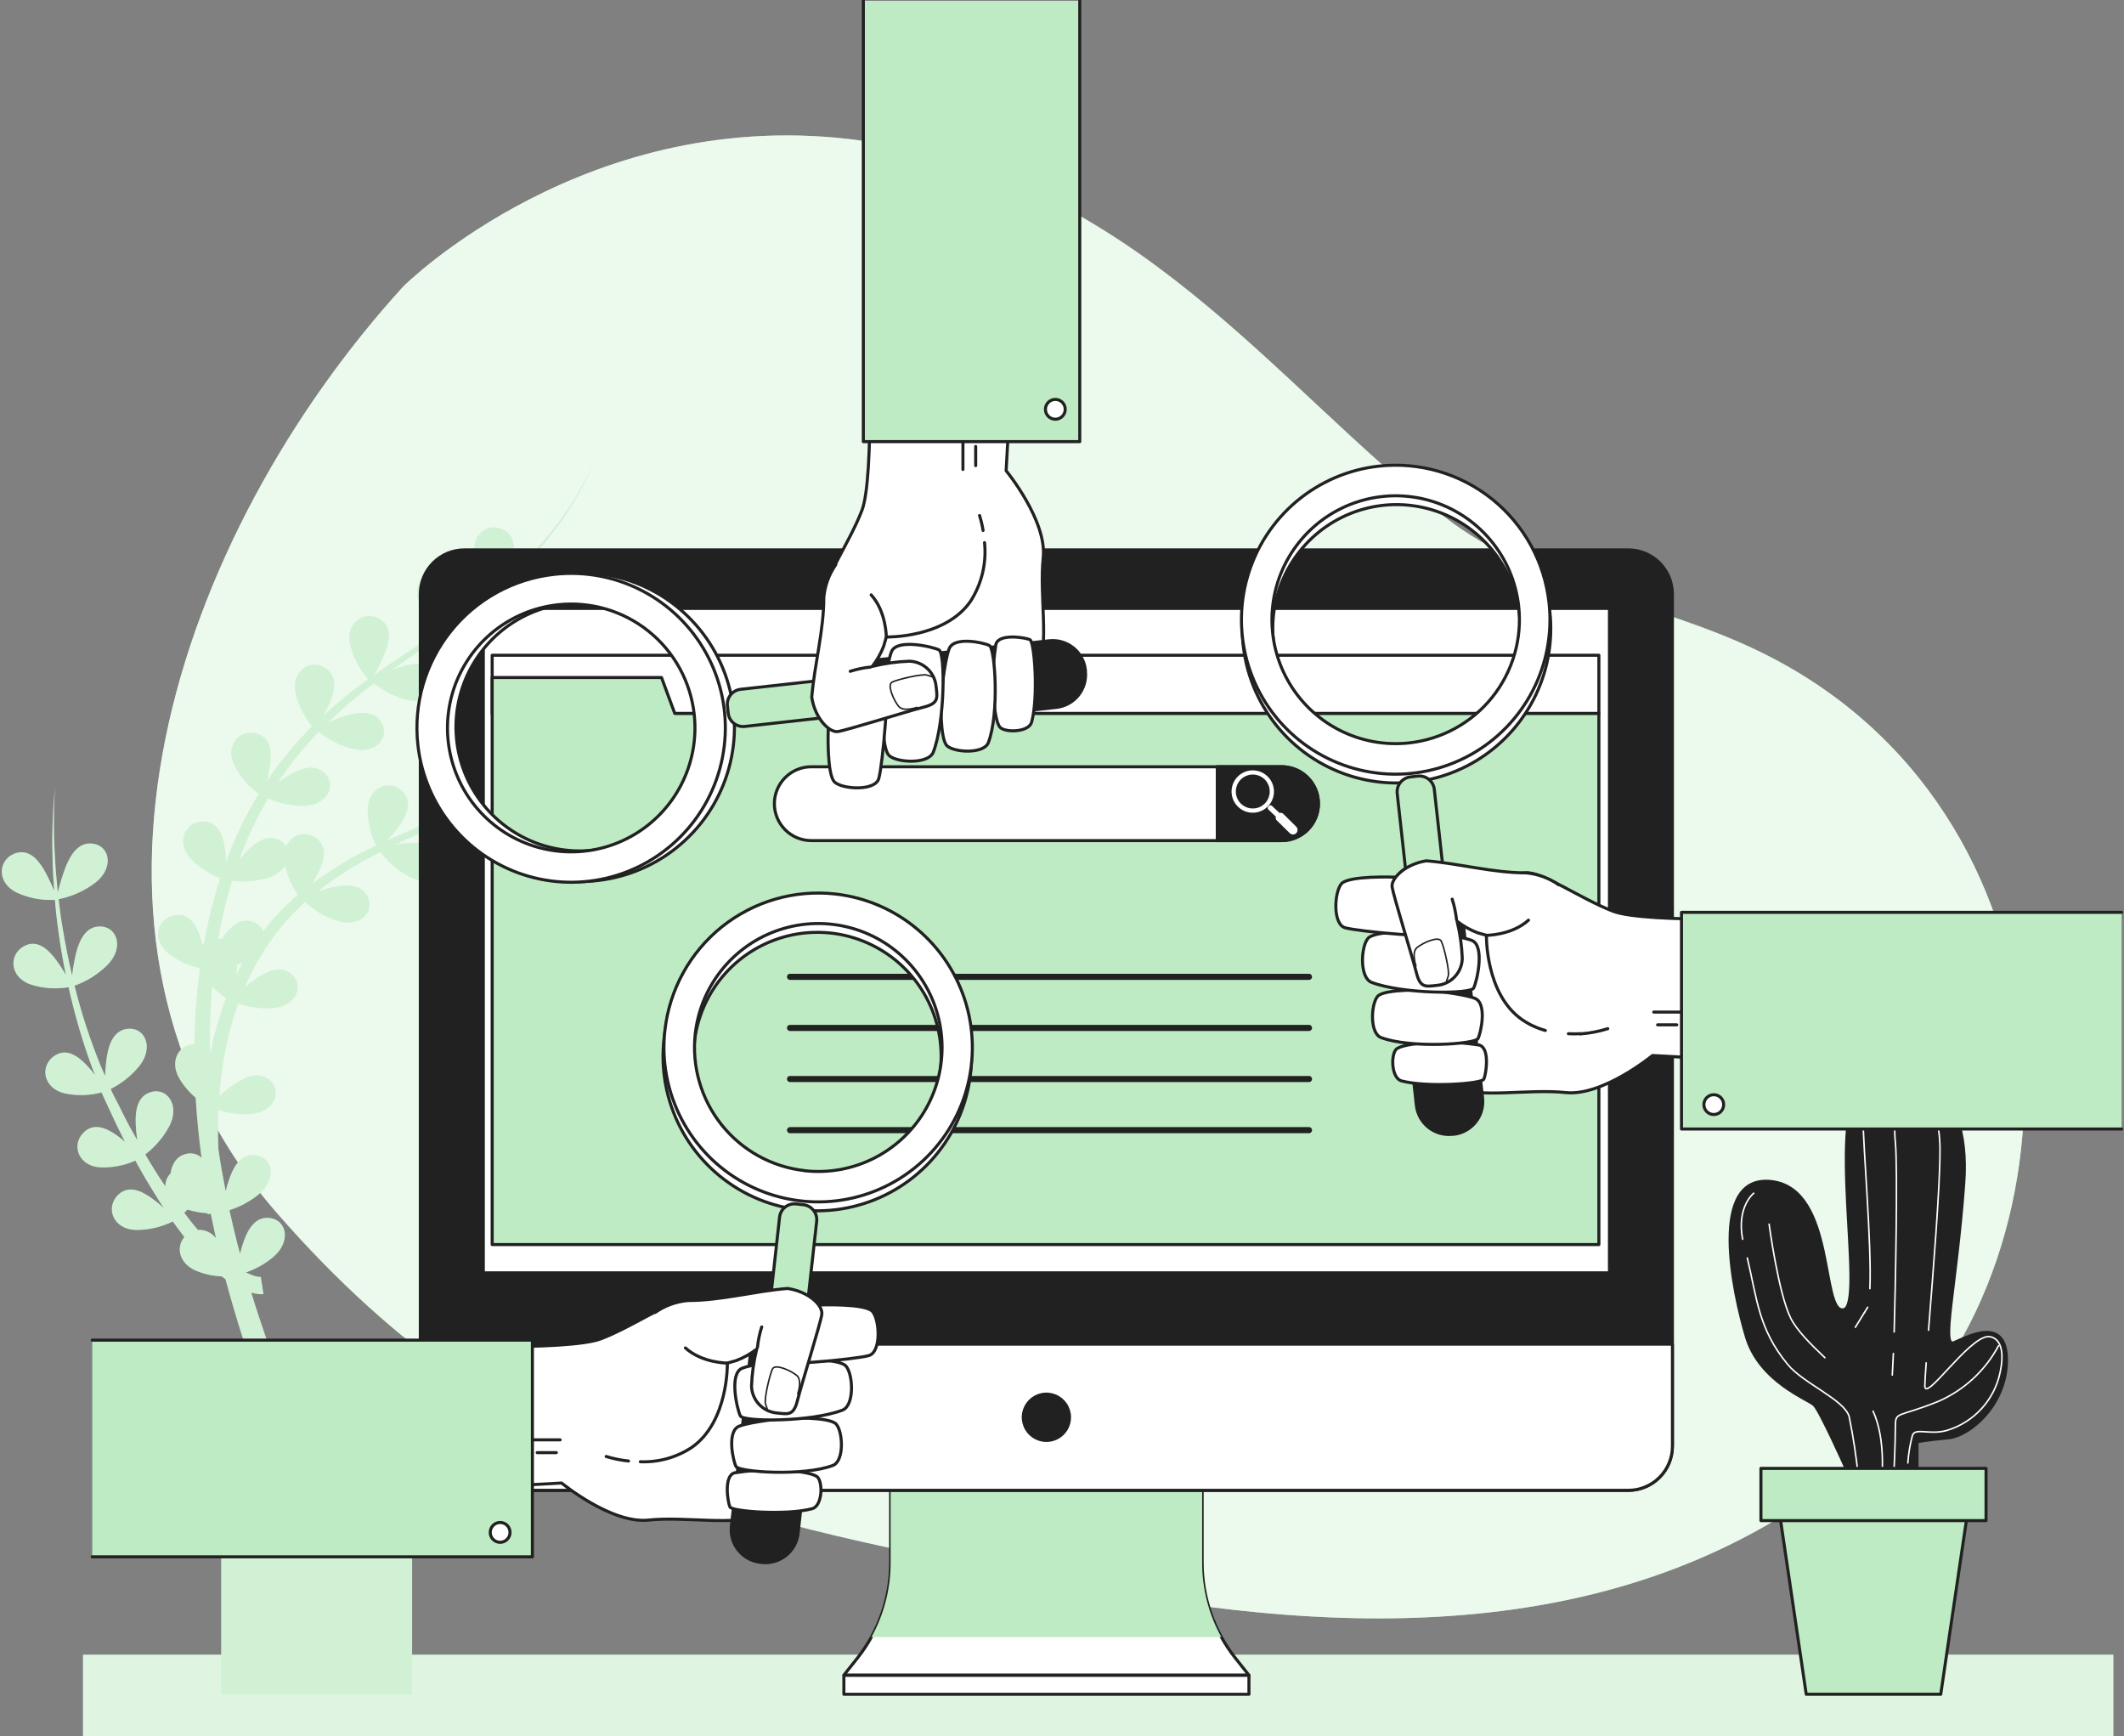 <svg width="695" height="568" viewBox="0 0 695 568" fill="none" xmlns="http://www.w3.org/2000/svg">
<rect x="0" y="0" width="695" height="568" fill="#808080" stroke="none"/>
<g clip-path="url(#clip0_99_188)">
<path d="M90.572 396.799C169.339 487.201 248.872 498.646 360.668 520.07C472.464 541.494 554.553 526.688 615.041 472.089C684.882 408.977 682.123 264.402 575.249 212.924C541.862 196.805 502.104 191.926 472.856 169.258C417 126.001 371.826 58.694 282.157 46.054C192.488 33.415 132.033 93.644 132.033 93.644C58.394 174.392 11.805 306.328 90.572 396.799Z" fill="#BEEBC3"/>
<path opacity="0.7" d="M90.572 396.799C169.339 487.201 248.872 498.646 360.668 520.07C472.464 541.494 554.553 526.688 615.041 472.089C684.882 408.977 682.123 264.402 575.249 212.924C541.862 196.805 502.104 191.926 472.856 169.258C417 126.001 371.826 58.694 282.157 46.054C192.488 33.415 132.033 93.644 132.033 93.644C58.394 174.392 11.805 306.328 90.572 396.799Z" fill="white"/>
<path d="M691.508 541.356H27.17V568.648H691.508V541.356Z" fill="#BEEBC3"/>
<path opacity="0.5" d="M691.508 541.356H27.17V568.648H691.508V541.356Z" fill="white"/>
<path d="M183.835 247.822C180.585 248.883 177.395 250.119 174.278 251.523C175.982 250.278 177.685 248.982 179.389 247.668C186.973 241.56 194.191 235.01 201.005 228.053C193.009 235.831 184.47 243.03 175.454 249.596C176.697 247.433 177.789 245.188 178.724 242.875C180.428 238.628 180.734 234.347 176.697 232.078C171.706 229.281 165.676 233.46 167.26 240.607C168.227 244.597 170.111 248.306 172.762 251.438C166.878 255.516 160.733 259.203 154.365 262.474L153.769 262.781C155.115 260.446 156.304 258.024 157.329 255.531C158.93 251.301 159.339 247.003 155.285 244.751C150.294 241.937 144.264 246.133 145.865 253.28C146.816 257.216 148.657 260.881 151.248 263.992C143.599 267.761 135.696 270.968 127.826 274.448L126.684 274.959C128.22 273.308 129.649 271.559 130.96 269.723C133.515 265.97 134.895 261.911 131.488 258.755C127.298 254.866 120.433 257.527 120.331 264.896C120.335 268.963 121.28 272.973 123.09 276.614C115.726 280.059 108.729 284.243 102.206 289.1L102.002 289.27C102.884 287.87 103.691 286.424 104.421 284.938C106.345 280.827 107.061 276.597 103.177 274.021C102.388 273.478 101.486 273.121 100.539 272.976C99.592 272.832 98.625 272.905 97.71 273.189C96.795 273.473 95.956 273.961 95.257 274.616C94.558 275.271 94.016 276.077 93.672 276.972C93.16 276.172 92.465 275.506 91.645 275.028C87.744 272.776 83.911 275.215 80.624 278.661C79.772 279.565 78.92 280.537 78.188 281.492C80.724 274.444 83.912 267.649 87.71 261.194C91.327 262.776 95.227 263.606 99.174 263.634C106.942 263.634 110.212 257.152 106.397 253.126C103.296 249.868 98.936 251.114 94.813 253.502C93.456 254.294 92.142 255.16 90.878 256.094C94.827 250.139 99.308 244.555 104.267 239.413C107.517 242.044 111.292 243.946 115.34 244.99C122.886 246.849 127.621 241.374 124.896 236.547C122.681 232.624 118.082 232.777 113.568 234.091C111.407 234.738 109.291 235.524 107.231 236.445C109.292 234.432 111.422 232.504 113.585 230.594C116.413 228.172 119.343 225.835 122.324 223.549C125.529 226.111 129.238 227.965 133.209 228.991C140.755 230.85 145.49 225.375 142.765 220.547C140.55 216.624 135.951 216.778 131.42 218.091C130.364 218.398 129.291 218.774 128.252 219.166C132.186 216.351 136.173 213.605 140.176 210.876L143.872 208.335C147.203 211.128 151.113 213.144 155.319 214.236C162.865 216.096 167.618 210.62 164.892 205.793C162.661 201.87 158.079 202.023 153.548 203.337C151.765 203.883 150.01 204.514 148.284 205.23L150.566 203.524C151.963 202.518 153.36 201.495 154.723 200.42C156.426 199.141 158.045 197.725 159.697 196.361C160.651 195.61 161.554 194.808 162.456 193.99C165.801 196.813 169.736 198.848 173.972 199.943C181.518 201.802 186.253 196.326 183.528 191.499C181.313 187.576 176.714 187.73 172.2 189.043C169.669 189.826 167.188 190.766 164.773 191.857C167.856 188.992 170.837 186.007 173.665 182.902C173.852 182.681 174.023 182.459 174.227 182.254C175.437 180.907 176.629 179.542 177.787 178.127C178.946 176.711 180.445 174.852 181.705 173.146C186.882 166.342 191.143 158.887 194.379 150.972C190.987 158.793 186.583 166.134 181.279 172.805C176.034 179.504 170.177 185.699 163.785 191.312L163.087 191.909C164.539 189.433 165.825 186.863 166.936 184.216C168.555 179.986 168.947 175.687 164.892 173.436C159.918 170.621 153.871 174.817 155.472 181.964C156.501 186.196 158.554 190.11 161.451 193.358L159.952 194.655L158.249 196.122C157.261 196.923 156.239 197.691 155.217 198.459C154.672 198.868 154.144 199.294 153.513 199.704C152.066 200.778 150.601 201.819 149.119 202.842L146.989 204.292L144.57 205.998C145.984 203.581 147.225 201.068 148.284 198.476C149.902 194.228 150.294 189.947 146.257 187.696C141.266 184.881 135.219 189.077 136.82 196.224C137.807 200.329 139.764 204.137 142.526 207.328L140.823 208.488L134.197 212.838L132.885 213.69L129.188 216.164L127.587 217.238C125.884 218.415 124.18 219.609 122.477 220.837C123.846 218.383 125.041 215.835 126.054 213.213C127.758 208.983 128.064 204.684 124.027 202.433C119.036 199.618 113.006 203.814 114.607 210.961C115.608 215.122 117.607 218.974 120.433 222.185C117.537 224.317 114.675 226.5 111.916 228.786C109.889 230.492 107.896 232.197 105.937 234.04C106.79 232.459 107.552 230.83 108.219 229.161C109.82 224.914 110.229 220.633 106.175 218.381C101.184 215.567 95.154 219.763 96.755 226.91C97.706 230.846 99.547 234.511 102.138 237.622C96.621 243.111 91.652 249.127 87.301 255.583C87.795 253.721 88.171 251.829 88.425 249.92C88.97 245.417 88.323 241.186 83.843 239.958C78.324 238.44 73.486 243.967 76.774 250.551C78.665 254.175 81.371 257.311 84.678 259.71C80.387 266.729 76.803 274.156 73.98 281.885C73.906 280.268 73.747 278.657 73.503 277.057C72.737 272.571 70.931 268.7 66.281 268.785C60.557 268.904 57.474 275.608 62.499 280.964C65.179 283.761 68.45 285.923 72.072 287.292C70.135 293.258 68.559 299.335 67.354 305.492C67.15 306.464 66.996 307.436 66.809 308.408C66.604 308.596 66.4 308.784 66.213 308.988C66.008 308.152 65.77 307.283 65.497 306.481C64.066 302.182 61.681 298.618 57.099 299.436C51.478 300.426 49.451 307.487 55.242 312.041C58.186 314.291 61.579 315.88 65.191 316.698C65.191 316.869 65.327 317.022 65.412 317.193C64.782 321.815 64.305 326.472 64.015 331.145C63.794 334.557 63.675 338.122 63.606 341.618C58.734 341.618 55.294 346.974 58.649 352.774C60.065 355.178 61.88 357.324 64.015 359.119C64.424 365.686 65.071 372.253 65.94 378.769C65.251 378.131 64.408 377.684 63.494 377.471C62.58 377.259 61.627 377.289 60.727 377.558C57.661 378.393 56.282 380.867 55.788 383.903C54.697 385.033 54.086 386.544 54.084 388.116C51.802 384.705 49.638 381.293 47.543 377.694C50.741 375.239 53.393 372.143 55.328 368.603C58.99 361.78 54.851 355.793 49.519 357.243C45.158 358.437 44.204 362.872 44.409 367.63C44.477 369.435 44.647 371.235 44.92 373.02L42.671 369.063C40.797 365.652 39.264 362.24 37.425 358.829C36.982 357.993 36.59 357.123 36.232 356.27C39.821 354.46 42.994 351.922 45.55 348.816C50.439 342.778 47.492 336.143 41.973 336.57C37.476 336.928 35.687 341.107 34.938 345.814C34.645 347.867 34.464 349.934 34.392 352.006L32.791 348.305C29.381 339.908 26.574 331.278 24.393 322.48C28.455 321.039 32.145 318.708 35.193 315.658C40.661 310.114 38.395 303.24 32.859 303.104C28.362 303.001 26.165 306.976 24.938 311.632C24.337 314.104 23.888 316.61 23.593 319.137C22.4 314.088 21.378 308.971 20.527 303.786C19.947 300.613 19.573 297.389 19.181 294.183C23.547 293.316 27.659 291.467 31.207 288.776C37.339 284 35.994 276.836 30.509 276.034C26.063 275.335 23.371 279.002 21.566 283.42C20.509 286.206 19.621 289.054 18.908 291.948C18.568 288.23 18.176 284.494 18.006 280.759C17.494 273.046 17.494 265.308 18.006 257.595C17.228 265.302 16.96 273.051 17.205 280.793C17.205 284.358 17.512 287.906 17.733 291.471C16.76 289.047 15.621 286.693 14.326 284.426C12.009 280.52 8.909 277.603 4.617 279.309C-0.681 281.492 -1.141 288.827 5.502 292.034C9.399 293.826 13.673 294.64 17.954 294.404C18.261 297.594 18.534 300.767 19.011 303.922C19.675 309.039 20.527 313.952 21.532 318.915C20.442 317.014 19.23 315.185 17.903 313.44C15.093 309.875 11.652 307.351 7.683 309.654C2.726 312.502 3.203 319.888 10.204 322.156C14.165 323.389 18.361 323.669 22.451 322.975C24.395 331.869 26.951 340.617 30.1 349.158L31.105 351.716C30.204 350.521 29.231 349.382 28.192 348.305C25.041 345.03 21.378 342.864 17.58 345.576C12.929 348.987 14.173 356.151 21.327 357.754C25.276 358.555 29.355 358.438 33.251 357.413C33.609 358.283 33.967 359.119 34.392 360.006C36.096 363.52 37.612 367.119 39.401 370.564L40.883 373.549C39.997 372.782 39.077 372.048 38.123 371.366C34.41 368.756 30.389 367.323 27.187 370.684C23.235 374.829 25.79 381.72 33.149 381.941C36.98 382.031 40.784 381.274 44.289 379.724C46.402 383.545 48.565 387.314 50.916 391.016C51.785 392.431 52.619 393.83 53.607 395.229C52.271 394.005 50.86 392.866 49.383 391.817C45.669 389.208 41.649 387.775 38.43 391.135C34.495 395.28 37.05 402.171 44.409 402.393C48.615 402.443 52.772 401.49 56.537 399.612C57.764 401.318 59.024 403.024 60.319 404.73C57.576 407.919 58.479 413.258 64.049 415.697C66.755 416.826 69.638 417.467 72.566 417.591C72.907 417.863 73.248 418.136 73.623 418.392L73.793 418.529C77.313 431.697 81.487 444.671 86.313 457.453C88.357 462.894 90.555 468.284 92.82 473.64H72.379V554.354H134.844V473.572H101.593C98.748 467.346 96.006 461.052 93.45 454.69C89.277 444.251 85.495 433.641 82.208 422.878C82.767 423.043 83.336 423.174 83.911 423.271C84.668 423.424 85.444 423.459 86.211 423.373L85.325 417.761H84.729C84.374 417.711 84.021 417.643 83.673 417.556C82.886 417.331 82.117 417.046 81.373 416.704L80.487 416.294C83.775 415.147 86.828 413.413 89.499 411.177C95.409 406.06 93.74 399.067 88.221 398.47C83.758 397.975 81.237 401.762 79.704 406.248C79.244 407.527 78.869 408.857 78.545 410.154C78.222 408.96 77.898 407.766 77.591 406.572C76.689 403.041 75.888 399.476 75.07 395.911C78.638 394.797 81.954 392.995 84.831 390.606C90.742 385.489 89.056 378.513 83.553 377.916C79.073 377.421 76.57 381.208 75.036 385.694C74.576 386.99 74.185 388.338 73.844 389.668C73.333 387.076 72.839 384.466 72.379 381.856C72.055 379.929 71.749 377.984 71.459 376.04C71.357 373.276 71.306 370.513 71.34 367.733C71.34 366.215 71.34 364.697 71.476 363.179C74.816 364.235 78.319 364.68 81.816 364.492C89.584 363.98 92.445 357.328 88.391 353.558C85.087 350.471 80.811 352.006 76.842 354.633C75.062 355.844 73.356 357.16 71.732 358.573C72.21 352.081 73.195 345.637 74.679 339.299C75.548 335.565 76.634 331.886 77.932 328.28C81.494 329.509 85.26 330.036 89.022 329.832C96.789 329.337 99.651 322.685 95.597 318.898C92.309 315.828 88.016 317.346 84.047 319.99C82.662 320.943 81.331 321.974 80.061 323.077C81.559 319.549 83.301 316.129 85.274 312.843C89.187 306.213 94.093 300.225 99.821 295.087C102.79 297.829 106.301 299.915 110.127 301.21C117.52 303.632 122.647 298.515 120.348 293.5C118.423 289.424 113.892 289.236 109.224 290.208C107.426 290.593 105.651 291.083 103.91 291.675L104.029 291.573C110.385 286.607 117.235 282.308 124.47 278.746C127.023 282.093 130.264 284.85 133.975 286.831C140.891 290.396 146.768 286.166 145.235 280.844C143.991 276.512 139.545 275.608 134.793 275.727C132.926 275.829 131.066 276.034 129.223 276.341C136.905 272.708 144.741 269.279 152.304 265.271H152.474C155.86 268.198 159.878 270.3 164.211 271.412C171.757 273.288 176.493 267.795 173.767 262.883C171.553 258.96 166.954 259.13 162.439 260.427C161.162 260.802 159.884 261.263 158.641 261.74C163.692 258.801 168.587 255.601 173.307 252.154L173.699 252.581V252.359C177.119 255.312 181.169 257.442 185.538 258.585C193.067 260.444 197.82 254.969 195.094 250.056C192.948 246.355 188.417 246.508 183.835 247.822ZM64.731 402.376C63.181 400.568 61.715 398.674 60.285 396.764C60.625 396.457 61 396.116 61.375 395.74C63.503 396.405 65.707 396.8 67.933 396.917V397.276L68.972 397.054C69.517 399.749 70.079 402.427 70.676 405.105C69.983 404.197 69.079 403.474 68.043 402.998C67.006 402.522 65.869 402.309 64.731 402.376ZM70.284 338.156C69.756 340.169 69.313 342.181 68.887 344.211L68.632 343.853C68.632 339.691 68.694 335.54 68.819 331.401C68.938 328.502 69.142 325.619 69.398 322.719C70.799 324.149 72.34 325.434 73.997 326.557C72.555 330.353 71.322 334.225 70.301 338.156H70.284ZM77.268 319.052C77.37 318.301 77.455 317.534 77.489 316.783V315.641C78.103 315.453 78.733 315.231 79.346 314.975C78.665 316.323 77.949 317.687 77.285 319.052H77.268ZM86.143 304.639C85.848 303.964 85.42 303.356 84.885 302.852C84.349 302.347 83.716 301.957 83.025 301.705C78.818 299.999 75.411 303.069 72.703 306.993L72.566 307.18H72.294C72.008 307.116 71.718 307.076 71.425 307.061C71.405 306.821 71.446 306.581 71.544 306.361C72.623 300.2 74.079 294.11 75.905 288.127C79.816 288.624 83.786 288.317 87.574 287.223C89.914 286.608 91.949 285.158 93.297 283.147C94.047 286.586 95.478 289.84 97.505 292.716C93.314 296.285 89.511 300.287 86.16 304.656L86.143 304.639Z" fill="#BEEBC3"/>
<path opacity="0.3" d="M183.835 247.822C180.585 248.883 177.395 250.119 174.278 251.523C175.982 250.278 177.685 248.982 179.389 247.668C186.973 241.56 194.191 235.01 201.005 228.053C193.009 235.831 184.47 243.03 175.454 249.596C176.697 247.433 177.789 245.188 178.724 242.875C180.428 238.628 180.734 234.347 176.697 232.078C171.706 229.281 165.676 233.46 167.26 240.607C168.227 244.597 170.111 248.306 172.762 251.438C166.878 255.516 160.733 259.203 154.365 262.474L153.769 262.781C155.115 260.446 156.304 258.024 157.329 255.531C158.93 251.301 159.339 247.003 155.285 244.751C150.294 241.937 144.264 246.133 145.865 253.28C146.816 257.216 148.657 260.881 151.248 263.992C143.599 267.761 135.696 270.968 127.826 274.448L126.684 274.959C128.22 273.308 129.649 271.559 130.96 269.723C133.515 265.97 134.895 261.911 131.488 258.755C127.298 254.866 120.433 257.527 120.331 264.896C120.335 268.963 121.28 272.973 123.09 276.614C115.726 280.059 108.729 284.243 102.206 289.1L102.002 289.27C102.884 287.87 103.691 286.424 104.421 284.938C106.345 280.827 107.061 276.597 103.177 274.021C102.388 273.478 101.486 273.121 100.539 272.976C99.592 272.832 98.625 272.905 97.71 273.189C96.795 273.473 95.956 273.961 95.257 274.616C94.558 275.271 94.016 276.077 93.672 276.972C93.16 276.172 92.465 275.506 91.645 275.028C87.744 272.776 83.911 275.215 80.624 278.661C79.772 279.565 78.92 280.537 78.188 281.492C80.724 274.444 83.912 267.649 87.71 261.194C91.327 262.776 95.227 263.606 99.174 263.634C106.942 263.634 110.212 257.152 106.397 253.126C103.296 249.868 98.936 251.114 94.813 253.502C93.456 254.294 92.142 255.16 90.878 256.094C94.827 250.139 99.308 244.555 104.267 239.413C107.517 242.044 111.292 243.946 115.34 244.99C122.886 246.849 127.621 241.374 124.896 236.547C122.681 232.624 118.082 232.777 113.568 234.091C111.407 234.738 109.291 235.524 107.231 236.445C109.292 234.432 111.422 232.504 113.585 230.594C116.413 228.172 119.343 225.835 122.324 223.549C125.529 226.111 129.238 227.965 133.209 228.991C140.755 230.85 145.49 225.375 142.765 220.547C140.55 216.624 135.951 216.778 131.42 218.091C130.364 218.398 129.291 218.774 128.252 219.166C132.186 216.351 136.173 213.605 140.176 210.876L143.872 208.335C147.203 211.128 151.113 213.144 155.319 214.236C162.865 216.096 167.618 210.62 164.892 205.793C162.661 201.87 158.079 202.023 153.548 203.337C151.765 203.883 150.01 204.514 148.284 205.23L150.566 203.524C151.963 202.518 153.36 201.495 154.723 200.42C156.426 199.141 158.045 197.725 159.697 196.361C160.651 195.61 161.554 194.808 162.456 193.99C165.801 196.813 169.736 198.848 173.972 199.943C181.518 201.802 186.253 196.326 183.528 191.499C181.313 187.576 176.714 187.73 172.2 189.043C169.669 189.826 167.188 190.766 164.773 191.857C167.856 188.992 170.837 186.007 173.665 182.902C173.852 182.681 174.023 182.459 174.227 182.254C175.437 180.907 176.629 179.542 177.787 178.127C178.946 176.711 180.445 174.852 181.705 173.146C186.882 166.342 191.143 158.887 194.379 150.972C190.987 158.793 186.583 166.134 181.279 172.805C176.034 179.504 170.177 185.699 163.785 191.312L163.087 191.909C164.539 189.433 165.825 186.863 166.936 184.216C168.555 179.986 168.947 175.687 164.892 173.436C159.918 170.621 153.871 174.817 155.472 181.964C156.501 186.196 158.554 190.11 161.451 193.358L159.952 194.655L158.249 196.122C157.261 196.923 156.239 197.691 155.217 198.459C154.672 198.868 154.144 199.294 153.513 199.704C152.066 200.778 150.601 201.819 149.119 202.842L146.989 204.292L144.57 205.998C145.984 203.581 147.225 201.068 148.284 198.476C149.902 194.228 150.294 189.947 146.257 187.696C141.266 184.881 135.219 189.077 136.82 196.224C137.807 200.329 139.764 204.137 142.526 207.328L140.823 208.488L134.197 212.838L132.885 213.69L129.188 216.164L127.587 217.238C125.884 218.415 124.18 219.609 122.477 220.837C123.846 218.383 125.041 215.835 126.054 213.213C127.758 208.983 128.064 204.684 124.027 202.433C119.036 199.618 113.006 203.814 114.607 210.961C115.608 215.122 117.607 218.974 120.433 222.185C117.537 224.317 114.675 226.5 111.916 228.786C109.889 230.492 107.896 232.197 105.937 234.04C106.79 232.459 107.552 230.83 108.219 229.161C109.82 224.914 110.229 220.633 106.175 218.381C101.184 215.567 95.154 219.763 96.755 226.91C97.706 230.846 99.547 234.511 102.138 237.622C96.621 243.111 91.652 249.127 87.301 255.583C87.795 253.721 88.171 251.829 88.425 249.92C88.97 245.417 88.323 241.186 83.843 239.958C78.324 238.44 73.486 243.967 76.774 250.551C78.665 254.175 81.371 257.311 84.678 259.71C80.387 266.729 76.803 274.156 73.98 281.885C73.906 280.268 73.747 278.657 73.503 277.057C72.737 272.571 70.931 268.7 66.281 268.785C60.557 268.904 57.474 275.608 62.499 280.964C65.179 283.761 68.45 285.923 72.072 287.292C70.135 293.258 68.559 299.335 67.354 305.492C67.15 306.464 66.996 307.436 66.809 308.408C66.604 308.596 66.4 308.784 66.213 308.988C66.008 308.152 65.77 307.283 65.497 306.481C64.066 302.182 61.681 298.618 57.099 299.436C51.478 300.426 49.451 307.487 55.242 312.041C58.186 314.291 61.579 315.88 65.191 316.698C65.191 316.869 65.327 317.022 65.412 317.193C64.782 321.815 64.305 326.472 64.015 331.145C63.794 334.557 63.675 338.122 63.606 341.618C58.734 341.618 55.294 346.974 58.649 352.774C60.065 355.178 61.88 357.324 64.015 359.119C64.424 365.686 65.071 372.253 65.94 378.769C65.251 378.131 64.408 377.684 63.494 377.471C62.58 377.259 61.627 377.289 60.727 377.558C57.661 378.393 56.282 380.867 55.788 383.903C54.697 385.033 54.086 386.544 54.084 388.116C51.802 384.705 49.638 381.293 47.543 377.694C50.741 375.239 53.393 372.143 55.328 368.603C58.99 361.78 54.851 355.793 49.519 357.243C45.158 358.437 44.204 362.872 44.409 367.63C44.477 369.435 44.647 371.235 44.92 373.02L42.671 369.063C40.797 365.652 39.264 362.24 37.425 358.829C36.982 357.993 36.59 357.123 36.232 356.27C39.821 354.46 42.994 351.922 45.55 348.816C50.439 342.778 47.492 336.143 41.973 336.57C37.476 336.928 35.687 341.107 34.938 345.814C34.645 347.867 34.464 349.934 34.392 352.006L32.791 348.305C29.381 339.908 26.574 331.278 24.393 322.48C28.455 321.039 32.145 318.708 35.193 315.658C40.661 310.114 38.395 303.24 32.859 303.104C28.362 303.001 26.165 306.976 24.938 311.632C24.337 314.104 23.888 316.61 23.593 319.137C22.4 314.088 21.378 308.971 20.527 303.786C19.947 300.613 19.573 297.389 19.181 294.183C23.547 293.316 27.659 291.467 31.207 288.776C37.339 284 35.994 276.836 30.509 276.034C26.063 275.335 23.371 279.002 21.566 283.42C20.509 286.206 19.621 289.054 18.908 291.948C18.568 288.23 18.176 284.494 18.006 280.759C17.494 273.046 17.494 265.308 18.006 257.595C17.228 265.302 16.96 273.051 17.205 280.793C17.205 284.358 17.512 287.906 17.733 291.471C16.76 289.047 15.621 286.693 14.326 284.426C12.009 280.52 8.909 277.603 4.617 279.309C-0.681 281.492 -1.141 288.827 5.502 292.034C9.399 293.826 13.673 294.64 17.954 294.404C18.261 297.594 18.534 300.767 19.011 303.922C19.675 309.039 20.527 313.952 21.532 318.915C20.442 317.014 19.23 315.185 17.903 313.44C15.093 309.875 11.652 307.351 7.683 309.654C2.726 312.502 3.203 319.888 10.204 322.156C14.165 323.389 18.361 323.669 22.451 322.975C24.395 331.869 26.951 340.617 30.1 349.158L31.105 351.716C30.204 350.521 29.231 349.382 28.192 348.305C25.041 345.03 21.378 342.864 17.58 345.576C12.929 348.987 14.173 356.151 21.327 357.754C25.276 358.555 29.355 358.438 33.251 357.413C33.609 358.283 33.967 359.119 34.392 360.006C36.096 363.52 37.612 367.119 39.401 370.564L40.883 373.549C39.997 372.782 39.077 372.048 38.123 371.366C34.41 368.756 30.389 367.323 27.187 370.684C23.235 374.829 25.79 381.72 33.149 381.941C36.98 382.031 40.784 381.274 44.289 379.724C46.402 383.545 48.565 387.314 50.916 391.016C51.785 392.431 52.619 393.83 53.607 395.229C52.271 394.005 50.86 392.866 49.383 391.817C45.669 389.208 41.649 387.775 38.43 391.135C34.495 395.28 37.05 402.171 44.409 402.393C48.615 402.443 52.772 401.49 56.537 399.612C57.764 401.318 59.024 403.024 60.319 404.73C57.576 407.919 58.479 413.258 64.049 415.697C66.755 416.826 69.638 417.467 72.566 417.591C72.907 417.863 73.248 418.136 73.623 418.392L73.793 418.529C77.313 431.697 81.487 444.671 86.313 457.453C88.357 462.894 90.555 468.284 92.82 473.64H72.379V554.354H134.844V473.572H101.593C98.748 467.346 96.006 461.052 93.45 454.69C89.277 444.251 85.495 433.641 82.208 422.878C82.767 423.043 83.336 423.174 83.911 423.271C84.668 423.424 85.444 423.459 86.211 423.373L85.325 417.761H84.729C84.374 417.711 84.021 417.643 83.673 417.556C82.886 417.331 82.117 417.046 81.373 416.704L80.487 416.294C83.775 415.147 86.828 413.413 89.499 411.177C95.409 406.06 93.74 399.067 88.221 398.47C83.758 397.975 81.237 401.762 79.704 406.248C79.244 407.527 78.869 408.857 78.545 410.154C78.222 408.96 77.898 407.766 77.591 406.572C76.689 403.041 75.888 399.476 75.07 395.911C78.638 394.797 81.954 392.995 84.831 390.606C90.742 385.489 89.056 378.513 83.553 377.916C79.073 377.421 76.57 381.208 75.036 385.694C74.576 386.99 74.185 388.338 73.844 389.668C73.333 387.076 72.839 384.466 72.379 381.856C72.055 379.929 71.749 377.984 71.459 376.04C71.357 373.276 71.306 370.513 71.34 367.733C71.34 366.215 71.34 364.697 71.476 363.179C74.816 364.235 78.319 364.68 81.816 364.492C89.584 363.98 92.445 357.328 88.391 353.558C85.087 350.471 80.811 352.006 76.842 354.633C75.062 355.844 73.356 357.16 71.732 358.573C72.21 352.081 73.195 345.637 74.679 339.299C75.548 335.565 76.634 331.886 77.932 328.28C81.494 329.509 85.26 330.036 89.022 329.832C96.789 329.337 99.651 322.685 95.597 318.898C92.309 315.828 88.016 317.346 84.047 319.99C82.662 320.943 81.331 321.974 80.061 323.077C81.559 319.549 83.301 316.129 85.274 312.843C89.187 306.213 94.093 300.225 99.821 295.087C102.79 297.829 106.301 299.915 110.127 301.21C117.52 303.632 122.647 298.515 120.348 293.5C118.423 289.424 113.892 289.236 109.224 290.208C107.426 290.593 105.651 291.083 103.91 291.675L104.029 291.573C110.385 286.607 117.235 282.308 124.47 278.746C127.023 282.093 130.264 284.85 133.975 286.831C140.891 290.396 146.768 286.166 145.235 280.844C143.991 276.512 139.545 275.608 134.793 275.727C132.926 275.829 131.066 276.034 129.223 276.341C136.905 272.708 144.741 269.279 152.304 265.271H152.474C155.86 268.198 159.878 270.3 164.211 271.412C171.757 273.288 176.493 267.795 173.767 262.883C171.553 258.96 166.954 259.13 162.439 260.427C161.162 260.802 159.884 261.263 158.641 261.74C163.692 258.801 168.587 255.601 173.307 252.154L173.699 252.581V252.359C177.119 255.312 181.169 257.442 185.538 258.585C193.067 260.444 197.82 254.969 195.094 250.056C192.948 246.355 188.417 246.508 183.835 247.822ZM64.731 402.376C63.181 400.568 61.715 398.674 60.285 396.764C60.625 396.457 61 396.116 61.375 395.74C63.503 396.405 65.707 396.8 67.933 396.917V397.276L68.972 397.054C69.517 399.749 70.079 402.427 70.676 405.105C69.983 404.197 69.079 403.474 68.043 402.998C67.006 402.522 65.869 402.309 64.731 402.376ZM70.284 338.156C69.756 340.169 69.313 342.181 68.887 344.211L68.632 343.853C68.632 339.691 68.694 335.54 68.819 331.401C68.938 328.502 69.142 325.619 69.398 322.719C70.799 324.149 72.34 325.434 73.997 326.557C72.555 330.353 71.322 334.225 70.301 338.156H70.284ZM77.268 319.052C77.37 318.301 77.455 317.534 77.489 316.783V315.641C78.103 315.453 78.733 315.231 79.346 314.975C78.665 316.323 77.949 317.687 77.285 319.052H77.268ZM86.143 304.639C85.848 303.964 85.42 303.356 84.885 302.852C84.349 302.347 83.716 301.957 83.025 301.705C78.818 299.999 75.411 303.069 72.703 306.993L72.566 307.18H72.294C72.008 307.116 71.718 307.076 71.425 307.061C71.405 306.821 71.446 306.581 71.544 306.361C72.623 300.2 74.079 294.11 75.905 288.127C79.816 288.624 83.786 288.317 87.574 287.223C89.914 286.608 91.949 285.158 93.297 283.147C94.047 286.586 95.478 289.84 97.505 292.716C93.314 296.285 89.511 300.287 86.16 304.656L86.143 304.639Z" fill="white"/>
<path d="M603.848 479.934C603.848 479.934 595.604 461.496 593.628 459.602C591.652 457.709 575.861 451.978 571.483 437.428C567.105 422.879 558.793 384.04 579.745 386.581C600.697 389.123 595.604 429.804 603.218 428.524C610.832 427.245 596.881 362.445 610.202 353.473C623.523 344.501 645.105 352.842 642.567 387.161C640.029 421.48 634.953 441.164 639.399 439.27C643.845 437.377 656.536 430.367 656.536 444.985C656.536 459.602 644.475 469.768 637.491 470.4C630.507 471.031 627.271 471.679 627.271 471.679V481.197L603.848 479.934Z" fill="#212121" stroke="#212121" stroke-linecap="round" stroke-linejoin="round"/>
<path d="M597.137 444.199C592.35 439.662 587.955 435.261 585.928 431.219C581.908 423.151 578.876 400.516 578.876 400.516" stroke="white" stroke-width="0.5" stroke-linecap="round" stroke-linejoin="round"/>
<path d="M571.74 411.569C574.909 424.789 575.351 434.75 584.925 446.349C590.035 452.626 603.56 457.947 605.076 463.491C606.433 470.161 607.45 476.896 608.126 483.669L615.689 484.181C615.689 484.181 617.222 471.047 612.895 461.683" stroke="white" stroke-width="0.5" stroke-linecap="round" stroke-linejoin="round"/>
<path d="M573.852 390.368C573.852 390.368 568.196 394.717 570.206 405.429" stroke="white" stroke-width="0.5" stroke-linecap="round" stroke-linejoin="round"/>
<path d="M610.084 429.377L607.086 434.238" stroke="white" stroke-width="0.5" stroke-linecap="round" stroke-linejoin="round"/>
<path d="M611.123 427.688L610.084 429.377" stroke="white" stroke-width="0.5" stroke-linecap="round" stroke-linejoin="round"/>
<path d="M621.19 355.059C621.19 355.059 609.606 354.564 609.606 365.651C609.606 375.016 612.468 406.981 611.855 421.599" stroke="white" stroke-width="0.5" stroke-linecap="round" stroke-linejoin="round"/>
<path d="M630.269 445.888C629.997 449.692 629.827 452.387 629.827 453.41C629.827 458.954 643.914 437.769 650.472 437.274C650.472 437.274 657.013 436.762 654.492 448.873C653.575 453.369 651.45 457.528 648.346 460.904C645.243 464.279 641.278 466.742 636.879 468.028C631.326 469.546 626.794 467.022 625.789 469.546C624.987 472.514 624.479 475.553 624.273 478.62" stroke="white" stroke-width="0.5" stroke-linecap="round" stroke-linejoin="round"/>
<path d="M633.558 365.583C634.434 369.241 634.846 372.995 634.785 376.756C634.785 388.559 632.536 416.397 631.037 435.193" stroke="white" stroke-width="0.5" stroke-linecap="round" stroke-linejoin="round"/>
<path d="M627.732 356.083C629.245 356.951 630.471 358.243 631.258 359.801" stroke="white" stroke-width="0.5" stroke-linecap="round" stroke-linejoin="round"/>
<path d="M619.538 442.818L619.181 449.88" stroke="white" stroke-width="0.5" stroke-linecap="round" stroke-linejoin="round"/>
<path d="M622.196 362.121C622.196 362.121 619.181 363.127 620.186 373.72C621.02 382.47 620.186 422.196 619.794 435.756" stroke="white" stroke-width="0.5" stroke-linecap="round" stroke-linejoin="round"/>
<path d="M653.931 440.293C649.611 448.388 642.691 454.788 634.29 458.459C620.663 464.003 620.186 461.478 620.186 466.988C620.186 472.497 619.675 482.629 619.675 482.629" stroke="white" stroke-width="0.5" stroke-linecap="round" stroke-linejoin="round"/>
<path d="M635.039 554.303H591.023L581.603 490.458H644.459L635.039 554.303Z" fill="#BEEBC3" stroke="#212121" stroke-linecap="round" stroke-linejoin="round"/>
<path d="M649.859 480.395H576.203V497.486H649.859V480.395Z" fill="#BEEBC3" stroke="#212121" stroke-linecap="round" stroke-linejoin="round"/>
<path d="M393.358 511.32V476.66H291.425V511.32C291.408 522.61 287.591 533.565 280.591 542.415L276.128 548.044H408.655L404.192 542.415C397.191 533.565 393.375 522.61 393.358 511.32Z" fill="white" stroke="#212121" stroke-linecap="round" stroke-linejoin="round"/>
<path d="M285.156 535.592H399.627C395.517 528.164 393.36 519.812 393.358 511.32V476.66H291.425V511.32C291.423 519.812 289.266 528.164 285.156 535.592Z" fill="#BEEBC3"/>
<path d="M532.783 179.901H151.981C144.003 179.901 137.536 186.377 137.536 194.366V473.129C137.536 481.118 144.003 487.594 151.981 487.594H532.783C540.761 487.594 547.228 481.118 547.228 473.129V194.366C547.228 186.377 540.761 179.901 532.783 179.901Z" fill="#212121" stroke="#212121" stroke-linecap="round" stroke-linejoin="round"/>
<path d="M137.536 439.766H547.245V473.112C547.245 476.948 545.724 480.627 543.015 483.34C540.306 486.053 536.631 487.577 532.8 487.577H151.998C148.167 487.577 144.493 486.053 141.784 483.34C139.075 480.627 137.553 476.948 137.553 473.112V439.766H137.536Z" fill="white" stroke="#212121" stroke-linecap="round" stroke-linejoin="round"/>
<path d="M526.634 199.057H158.147V416.432H526.634V199.057Z" fill="white" stroke="#212121" stroke-linecap="round" stroke-linejoin="round"/>
<path d="M349.955 463.68C349.955 462.182 349.511 460.718 348.68 459.472C347.849 458.227 346.668 457.256 345.286 456.683C343.904 456.11 342.383 455.96 340.916 456.252C339.449 456.544 338.101 457.265 337.043 458.325C335.986 459.384 335.265 460.733 334.973 462.202C334.682 463.671 334.831 465.194 335.404 466.578C335.976 467.962 336.946 469.145 338.189 469.977C339.433 470.809 340.896 471.253 342.391 471.253C344.397 471.253 346.321 470.455 347.739 469.035C349.158 467.615 349.955 465.688 349.955 463.68Z" fill="#212121" stroke="#212121" stroke-linecap="round" stroke-linejoin="round"/>
<path d="M408.672 548.112H276.128V554.304H408.672V548.112Z" fill="white" stroke="#212121" stroke-linecap="round" stroke-linejoin="round"/>
<path d="M523.176 214.374H161.044V233.426H523.176V214.374Z" fill="white" stroke="#212121" stroke-linecap="round" stroke-linejoin="round"/>
<path d="M220.8 233.427L216.457 221.657H161.044V233.427V249.034V407.17H523.176V233.427H220.8Z" fill="#BEEBC3" stroke="#212121" stroke-linecap="round" stroke-linejoin="round"/>
<path d="M258.513 319.582H428.311" stroke="#212121" stroke-width="2" stroke-linecap="round" stroke-linejoin="round"/>
<path d="M258.513 336.297H428.311" stroke="#212121" stroke-width="2" stroke-linecap="round" stroke-linejoin="round"/>
<path d="M258.513 353.013H428.311" stroke="#212121" stroke-width="2" stroke-linecap="round" stroke-linejoin="round"/>
<path d="M258.513 369.746H428.311" stroke="#212121" stroke-width="2" stroke-linecap="round" stroke-linejoin="round"/>
<path d="M419.335 275.012H265.464C263.88 275.014 262.312 274.704 260.847 274.099C259.383 273.494 258.053 272.606 256.931 271.487C255.81 270.367 254.919 269.037 254.311 267.572C253.703 266.108 253.389 264.538 253.387 262.952C253.384 261.366 253.694 259.796 254.298 258.33C254.902 256.864 255.789 255.531 256.907 254.408C258.025 253.285 259.354 252.394 260.816 251.785C262.278 251.176 263.846 250.861 265.43 250.859H419.335C420.922 250.857 422.493 251.168 423.96 251.775C425.426 252.382 426.758 253.273 427.88 254.396C429.002 255.519 429.891 256.853 430.498 258.322C431.104 259.79 431.415 261.364 431.412 262.952C431.41 264.538 431.096 266.108 430.488 267.572C429.88 269.037 428.989 270.367 427.868 271.487C426.746 272.606 425.416 273.494 423.952 274.099C422.488 274.704 420.919 275.014 419.335 275.012Z" fill="white" stroke="#212121" stroke-linecap="round" stroke-linejoin="round"/>
<path d="M419.335 275.011H398.314V250.824H419.335C420.921 250.822 422.493 251.133 423.959 251.74C425.426 252.347 426.758 253.238 427.88 254.361C429.002 255.485 429.891 256.819 430.497 258.287C431.104 259.755 431.414 261.329 431.412 262.918C431.414 264.506 431.104 266.08 430.497 267.548C429.891 269.017 429.002 270.351 427.88 271.474C426.758 272.597 425.426 273.488 423.959 274.095C422.493 274.702 420.921 275.013 419.335 275.011Z" fill="#212121" stroke="#212121" stroke-linecap="round" stroke-linejoin="round"/>
<path d="M414.65 253.895C413.649 252.956 412.392 252.336 411.039 252.112C409.686 251.888 408.297 252.071 407.048 252.638C405.799 253.205 404.745 254.13 404.021 255.296C403.297 256.463 402.935 257.818 402.98 259.191C403.026 260.563 403.476 261.891 404.276 263.007C405.075 264.123 406.187 264.977 407.471 265.46C408.755 265.943 410.153 266.034 411.488 265.721C412.824 265.408 414.037 264.706 414.973 263.703C415.597 263.041 416.085 262.262 416.407 261.411C416.73 260.56 416.881 259.654 416.853 258.744C416.824 257.834 416.616 256.939 416.241 256.11C415.866 255.28 415.331 254.534 414.667 253.912L414.65 253.895ZM413.968 262.765C413.216 263.564 412.244 264.123 411.175 264.37C410.106 264.617 408.988 264.542 407.962 264.153C406.936 263.764 406.048 263.08 405.409 262.187C404.771 261.293 404.412 260.23 404.376 259.132C404.34 258.034 404.63 256.95 405.209 256.017C405.788 255.084 406.63 254.344 407.629 253.889C408.628 253.435 409.739 253.287 410.821 253.464C411.904 253.641 412.91 254.135 413.713 254.884C414.79 255.896 415.422 257.294 415.469 258.772C415.517 260.249 414.977 261.686 413.968 262.765Z" fill="white"/>
<path d="M419.863 266.227C419.711 266.079 419.519 265.977 419.311 265.935C419.102 265.892 418.886 265.911 418.688 265.988L416.184 263.634C416.056 263.509 415.885 263.439 415.707 263.439C415.528 263.439 415.357 263.509 415.23 263.634L415.008 263.873C414.886 264.006 414.818 264.179 414.818 264.359C414.818 264.54 414.886 264.713 415.008 264.846L417.478 267.165C417.405 267.376 417.394 267.604 417.445 267.821C417.496 268.039 417.608 268.237 417.768 268.393L422.026 272.572C422.307 272.852 422.687 273.008 423.083 273.008C423.478 273.008 423.858 272.852 424.139 272.572C424.417 272.291 424.574 271.911 424.574 271.515C424.574 271.119 424.417 270.738 424.139 270.457L419.863 266.227Z" fill="white"/>
<path d="M463.846 347.964C464.343 349.199 465.084 350.322 466.023 351.266C466.962 352.209 468.081 352.954 469.314 353.456C471.239 354.241 473.811 354.07 476.775 355.742C483.469 359.511 500.18 356.151 512.291 357.447C524.403 358.744 540.722 345.32 540.722 345.32L588.775 347.964V300.204C588.775 300.204 538.626 302.302 527.759 298.106C516.891 293.91 504.779 285.143 499.345 285.552C493.911 285.961 449.196 290.993 449.196 290.993L463.829 347.964H463.846Z" fill="white" stroke="#212121" stroke-linecap="round" stroke-linejoin="round"/>
<path d="M451.41 155.389C441.488 156.489 432.114 160.51 424.475 166.945C416.835 173.379 411.273 181.937 408.49 191.537C405.708 201.136 405.831 211.347 408.844 220.876C411.857 230.406 417.624 238.827 425.417 245.075C433.209 251.323 442.677 255.116 452.622 255.976C462.568 256.835 472.545 254.722 481.291 249.904C490.038 245.086 497.161 237.779 501.76 228.907C506.359 220.035 508.227 209.997 507.129 200.062C506.404 193.463 504.387 187.073 501.194 181.256C498 175.438 493.693 170.308 488.518 166.159C483.343 162.01 477.402 158.924 471.035 157.076C464.667 155.228 457.999 154.655 451.41 155.389ZM461.426 245.928C453.467 246.814 445.424 245.316 438.315 241.624C431.206 237.933 425.35 232.213 421.487 225.189C417.624 218.164 415.928 210.151 416.613 202.161C417.299 194.172 420.335 186.565 425.337 180.304C430.34 174.042 437.085 169.406 444.719 166.983C452.352 164.559 460.532 164.457 468.224 166.689C475.916 168.921 482.774 173.386 487.932 179.521C493.089 185.655 496.314 193.184 497.198 201.154C497.785 206.445 497.326 211.801 495.846 216.916C494.366 222.03 491.895 226.802 488.573 230.96C485.251 235.117 481.144 238.579 476.486 241.148C471.828 243.716 466.711 245.34 461.426 245.928Z" fill="white" stroke="#212121" stroke-linecap="round" stroke-linejoin="round"/>
<path d="M451.137 152.507C441.215 153.607 431.842 157.628 424.202 164.062C416.563 170.496 411 179.054 408.218 188.654C405.436 198.254 405.559 208.464 408.571 217.994C411.584 227.524 417.352 235.945 425.144 242.192C432.937 248.44 442.404 252.233 452.35 253.093C462.296 253.953 472.272 251.84 481.019 247.022C489.765 242.203 496.888 234.896 501.487 226.025C506.087 217.153 507.955 207.115 506.857 197.179C505.379 183.859 498.681 171.67 488.232 163.293C477.784 154.917 464.441 151.037 451.137 152.507ZM461.154 243.046C453.194 243.931 445.152 242.433 438.042 238.742C430.933 235.05 425.077 229.331 421.214 222.306C417.351 215.282 415.655 207.268 416.341 199.279C417.026 191.289 420.062 183.683 425.065 177.421C430.068 171.159 436.812 166.524 444.446 164.1C452.08 161.677 460.26 161.574 467.952 163.806C475.644 166.038 482.502 170.504 487.659 176.638C492.816 182.773 496.041 190.301 496.926 198.271C497.513 203.563 497.054 208.919 495.574 214.033C494.094 219.147 491.622 223.919 488.301 228.077C484.979 232.235 480.872 235.697 476.214 238.265C471.556 240.833 466.438 242.458 461.154 243.046Z" fill="white" stroke="#212121" stroke-linecap="round" stroke-linejoin="round"/>
<path d="M463.905 253.912L461.518 254.177C458.825 254.475 456.883 256.903 457.182 259.6L461.056 294.626C461.354 297.322 463.779 299.266 466.472 298.967L468.859 298.703C471.552 298.404 473.493 295.976 473.195 293.279L469.321 258.254C469.023 255.557 466.598 253.613 463.905 253.912Z" fill="#BEEBC3" stroke="#212121" stroke-linecap="round" stroke-linejoin="round"/>
<path d="M463.129 283.147L468.239 282.601C470.437 282.366 472.639 283.008 474.367 284.387C476.096 285.766 477.211 287.772 477.472 289.97L485.121 359.239C485.431 362.071 484.606 364.91 482.827 367.133C481.048 369.356 478.46 370.78 475.632 371.093H475.292C473.891 371.25 472.473 371.128 471.12 370.735C469.766 370.342 468.503 369.685 467.404 368.803C466.304 367.92 465.389 366.829 464.711 365.592C464.033 364.355 463.605 362.996 463.453 361.593L455.804 292.341C455.681 291.244 455.775 290.134 456.081 289.074C456.387 288.014 456.899 287.024 457.587 286.163C458.276 285.301 459.127 284.583 460.092 284.051C461.058 283.519 462.119 283.183 463.214 283.062L463.129 283.147Z" fill="#212121" stroke="#212121" stroke-linecap="round" stroke-linejoin="round"/>
<path d="M470.557 340.869C470.557 340.869 458.445 341.312 456.742 343.41C455.038 345.508 455.345 352.809 458.633 353.644C467.014 355.845 484.831 354.565 485.53 353.064C486.228 351.563 487.659 342.83 483.98 341.892C479.538 341.21 475.051 340.868 470.557 340.869Z" fill="white" stroke="#212121" stroke-linecap="round" stroke-linejoin="round"/>
<path d="M467.064 323.948C467.064 323.948 452.977 323.419 450.779 325.96C448.582 328.502 448.156 338.003 451.869 339.435C461.34 343.068 482.65 341.653 483.621 339.776C484.592 337.9 486.704 328.161 482.531 326.591C478.358 325.022 467.064 323.948 467.064 323.948Z" fill="white" stroke="#212121" stroke-linecap="round" stroke-linejoin="round"/>
<path d="M465.037 304.844C465.037 304.844 449.979 304.264 447.628 306.993C445.277 309.722 444.817 319.854 448.786 321.389C459.007 325.278 481.152 325.278 482.191 323.265C483.23 321.252 486.023 309.347 481.56 307.658C477.097 305.969 465.037 304.844 465.037 304.844Z" fill="white" stroke="#212121" stroke-linecap="round" stroke-linejoin="round"/>
<path d="M456.349 286.968C456.349 286.968 441.29 286.405 438.94 289.118C436.589 291.83 436.027 302.286 440.098 303.514C444.169 304.742 472.463 307.403 473.502 305.407C474.541 303.411 477.335 291.471 472.872 289.783C468.409 288.094 456.349 286.968 456.349 286.968Z" fill="white" stroke="#212121" stroke-linecap="round" stroke-linejoin="round"/>
<path d="M505.663 337.133C502.96 336.389 500.399 335.201 498.083 333.619C485.971 325.244 486.38 306.004 486.38 306.004L483.467 305.168C481.061 304.251 478.805 302.981 476.773 301.399C477.748 305.373 478.319 309.436 478.476 313.526C478.433 315.774 477.556 317.925 476.016 319.561C474.477 321.197 472.385 322.201 470.147 322.379C466.382 322.805 464.713 323.214 463.452 318.2C462.192 313.185 455.94 293.092 455.514 290.158C455.139 287.497 459.602 282.755 466.706 281.629C477.625 282.516 488.39 285.57 499.395 285.57C503.223 285.929 506.893 287.282 510.041 289.493" fill="white"/>
<path d="M505.663 337.133C502.96 336.389 500.399 335.201 498.083 333.619C485.971 325.244 486.38 306.004 486.38 306.004L483.467 305.168C481.061 304.251 478.805 302.981 476.773 301.399C477.748 305.373 478.319 309.436 478.476 313.526C478.433 315.774 477.556 317.925 476.016 319.561C474.477 321.197 472.385 322.201 470.147 322.379C466.382 322.805 464.713 323.214 463.452 318.2C462.192 313.185 455.94 293.092 455.514 290.158C455.139 287.497 459.602 282.755 466.706 281.629C477.625 282.516 488.39 285.57 499.395 285.57C503.223 285.929 506.893 287.282 510.041 289.493" stroke="#212121" stroke-linecap="round" stroke-linejoin="round"/>
<path d="M517.179 338.19C515.852 338.259 514.521 338.259 513.193 338.19H517.179Z" fill="white"/>
<path d="M517.179 338.19C515.852 338.259 514.521 338.259 513.193 338.19" stroke="#212121" stroke-linecap="round" stroke-linejoin="round"/>
<path d="M526.087 336.536C523.194 337.453 520.204 338.025 517.178 338.242L526.087 336.536Z" fill="white"/>
<path d="M526.087 336.536C523.194 337.453 520.204 338.025 517.178 338.242" stroke="#212121" stroke-linecap="round" stroke-linejoin="round"/>
<path d="M541.129 331.112H556.17" stroke="#212121" stroke-linecap="round" stroke-linejoin="round"/>
<path d="M542.391 335.291H548.659" stroke="#212121" stroke-linecap="round" stroke-linejoin="round"/>
<path d="M486.38 306.004C486.38 306.004 494.693 306.004 500.144 301.04" stroke="#212121" stroke-linecap="round" stroke-linejoin="round"/>
<path d="M476.586 300.852C476.346 298.581 475.872 296.34 475.172 294.166" stroke="#212121" stroke-linecap="round" stroke-linejoin="round"/>
<path d="M463.333 315.999C463.333 315.999 461.749 311.599 463.673 310.012C465.598 308.426 470.709 306.14 471.594 307.897C472.48 309.654 474.405 317.756 473.877 319.343L473.349 320.929" stroke="#212121" stroke-width="0.5" stroke-linecap="round" stroke-linejoin="round"/>
<path d="M694.234 369.371H550.209V298.481H694.234" fill="#BEEBC3"/>
<path d="M694.234 369.371H550.209V298.481H694.234" stroke="#212121" stroke-linecap="round" stroke-linejoin="round"/>
<path d="M560.77 364.629C562.557 364.629 564.006 363.178 564.006 361.388C564.006 359.598 562.557 358.147 560.77 358.147C558.982 358.147 557.533 359.598 557.533 361.388C557.533 363.178 558.982 364.629 560.77 364.629Z" fill="white" stroke="#212121" stroke-linecap="round" stroke-linejoin="round"/>
<path d="M331.879 230.97C333.113 230.471 334.234 229.73 335.176 228.789C336.119 227.849 336.862 226.728 337.364 225.494C338.147 223.567 337.96 221.008 339.646 218.023C343.394 211.337 340.055 194.604 341.35 182.459C342.644 170.315 329.221 154.008 329.221 154.008L331.828 105.89H284.132C284.132 105.89 286.21 156.106 282.036 166.971C277.863 177.837 269.09 189.998 269.499 195.44C269.908 200.881 274.967 245.622 274.967 245.622L331.794 230.97H331.879Z" fill="white" stroke="#212121" stroke-linecap="round" stroke-linejoin="round"/>
<path d="M139.681 243.387C140.772 253.323 144.781 262.712 151.201 270.367C157.621 278.022 166.164 283.598 175.75 286.391C185.335 289.184 195.532 289.068 205.051 286.058C214.571 283.047 222.985 277.278 229.23 269.479C235.474 261.68 239.269 252.201 240.134 242.243C240.999 232.284 238.895 222.292 234.089 213.531C229.283 204.77 221.99 197.632 213.132 193.021C204.275 188.411 194.251 186.533 184.328 187.627H184.209C170.926 189.123 158.778 195.834 150.43 206.287C142.083 216.741 138.217 230.083 139.681 243.387ZM229.963 233.34C230.85 241.313 229.356 249.37 225.67 256.493C221.985 263.616 216.272 269.484 209.256 273.356C202.239 277.228 194.234 278.93 186.252 278.246C178.269 277.562 170.669 274.524 164.411 269.515C158.153 264.506 153.52 257.751 151.095 250.105C148.671 242.459 148.566 234.265 150.793 226.559C153.019 218.853 157.478 211.981 163.605 206.812C169.732 201.643 177.252 198.41 185.214 197.52C195.891 196.332 206.602 199.438 214.993 206.155C223.384 212.872 228.769 222.65 229.963 233.34Z" fill="white" stroke="#212121" stroke-linecap="round" stroke-linejoin="round"/>
<path d="M136.735 243.694C137.836 253.624 141.853 263.004 148.277 270.649C154.701 278.294 163.245 283.859 172.828 286.642C182.411 289.425 192.603 289.301 202.115 286.284C211.627 283.268 220.032 277.496 226.269 269.696C232.505 261.897 236.292 252.422 237.151 242.468C238.01 232.514 235.902 222.528 231.094 213.774C226.286 205.019 218.994 197.888 210.139 193.283C201.285 188.678 191.265 186.805 181.348 187.901C174.759 188.629 168.378 190.65 162.57 193.848C156.761 197.047 151.639 201.36 147.496 206.541C143.353 211.723 140.27 217.671 138.424 224.046C136.577 230.42 136.003 237.097 136.735 243.694ZM227.153 233.682C228.037 241.652 226.542 249.705 222.855 256.824C219.168 263.942 213.456 269.806 206.441 273.674C199.426 277.542 191.423 279.241 183.444 278.554C175.466 277.868 167.869 274.828 161.616 269.819C155.362 264.809 150.733 258.055 148.313 250.412C145.893 242.768 145.79 234.577 148.019 226.875C150.248 219.172 154.708 212.305 160.834 207.141C166.961 201.977 174.479 198.748 182.438 197.862C187.723 197.274 193.072 197.734 198.179 199.216C203.286 200.698 208.052 203.172 212.204 206.498C216.357 209.825 219.814 213.937 222.379 218.601C224.944 223.265 226.566 228.39 227.153 233.682Z" fill="white" stroke="#212121" stroke-linecap="round" stroke-linejoin="round"/>
<path d="M277.331 221.632L242.352 225.511C239.659 225.81 237.717 228.238 238.016 230.935L238.28 233.325C238.578 236.022 241.003 237.966 243.696 237.667L278.675 233.788C281.368 233.489 283.309 231.061 283.011 228.364L282.747 225.974C282.449 223.277 280.024 221.334 277.331 221.632Z" fill="#BEEBC3" stroke="#212121" stroke-linecap="round" stroke-linejoin="round"/>
<path d="M267.2 231.703L266.637 226.586C266.394 224.369 267.039 222.146 268.432 220.406C269.825 218.666 271.851 217.551 274.064 217.307L343.224 209.648C344.63 209.484 346.055 209.601 347.417 209.99C348.778 210.379 350.05 211.034 351.158 211.917C352.266 212.8 353.189 213.893 353.873 215.134C354.558 216.375 354.991 217.74 355.148 219.149V219.49C355.311 220.898 355.195 222.325 354.806 223.689C354.418 225.052 353.763 226.325 352.882 227.435C352 228.544 350.908 229.468 349.669 230.154C348.429 230.84 347.067 231.273 345.66 231.43L276.5 239.089C274.29 239.338 272.071 238.702 270.328 237.318C268.585 235.934 267.46 233.915 267.2 231.703Z" fill="#212121" stroke="#212121" stroke-linecap="round" stroke-linejoin="round"/>
<path d="M324.827 224.266C324.827 224.266 325.287 236.376 327.365 238.082C329.443 239.788 336.768 239.481 337.586 236.189C339.8 227.814 338.506 209.955 337.007 209.273C335.508 208.59 326.786 207.124 325.866 210.825C325.18 215.272 324.832 219.766 324.827 224.266Z" fill="white" stroke="#212121" stroke-linecap="round" stroke-linejoin="round"/>
<path d="M307.946 227.746C307.946 227.746 307.401 241.852 309.939 244.052C312.477 246.253 321.965 246.696 323.396 242.961C327.041 233.477 325.61 212.139 323.737 211.184C321.863 210.228 312.136 208.096 310.569 212.275C309.002 216.454 307.946 227.746 307.946 227.746Z" fill="white" stroke="#212121" stroke-linecap="round" stroke-linejoin="round"/>
<path d="M288.867 229.81C288.867 229.81 288.288 244.888 290.997 247.242C293.705 249.596 303.858 250.056 305.391 246.065C309.275 235.933 309.275 213.657 307.264 212.633C305.254 211.61 293.347 208.795 291.678 213.264C290.009 217.733 288.867 229.81 288.867 229.81Z" fill="white" stroke="#212121" stroke-linecap="round" stroke-linejoin="round"/>
<path d="M271.015 238.492C271.015 238.492 270.436 253.57 273.162 255.924C275.887 258.278 286.312 258.841 287.539 254.747C288.765 250.654 291.422 222.339 289.412 221.298C287.402 220.258 275.512 217.478 273.826 221.947C272.14 226.416 271.015 238.492 271.015 238.492Z" fill="white" stroke="#212121" stroke-linecap="round" stroke-linejoin="round"/>
<path d="M322.152 177.53C322.846 184.249 321.236 191.004 317.587 196.685C309.24 208.83 290.008 208.404 290.008 208.404L289.174 211.337C288.265 213.744 286.995 215.999 285.409 218.024C289.384 217.047 293.448 216.475 297.538 216.318C299.774 216.383 301.908 217.275 303.528 218.821C305.148 220.367 306.139 222.459 306.31 224.693C306.736 228.463 307.145 230.134 302.137 231.379C297.129 232.625 277.062 238.919 274.132 239.345C271.475 239.72 266.739 235.251 265.615 228.139C266.518 217.205 269.567 206.408 269.567 195.406C269.924 191.566 271.274 187.886 273.485 184.728" fill="white"/>
<path d="M322.152 177.53C322.846 184.249 321.236 191.004 317.587 196.685C309.24 208.83 290.008 208.404 290.008 208.404L289.174 211.337C288.265 213.744 286.995 215.999 285.409 218.024C289.384 217.047 293.448 216.475 297.538 216.318C299.774 216.383 301.908 217.275 303.528 218.821C305.148 220.367 306.139 222.459 306.31 224.693C306.736 228.463 307.145 230.134 302.137 231.379C297.129 232.625 277.062 238.919 274.132 239.345C271.475 239.72 266.739 235.251 265.615 228.139C266.518 217.205 269.567 206.408 269.567 195.406C269.924 191.566 271.274 187.886 273.485 184.728" stroke="#212121" stroke-linecap="round" stroke-linejoin="round"/>
<path d="M320.518 168.661C321.022 170.256 321.409 171.887 321.676 173.539L320.518 168.661Z" fill="white"/>
<path d="M320.518 168.661C321.022 170.256 321.409 171.887 321.676 173.539" stroke="#212121" stroke-linecap="round" stroke-linejoin="round"/>
<path d="M315.084 153.582V138.521" stroke="#212121" stroke-linecap="round" stroke-linejoin="round"/>
<path d="M319.257 152.337V146.06" stroke="#212121" stroke-linecap="round" stroke-linejoin="round"/>
<path d="M290.01 208.403C290.01 208.403 290.01 200.079 285.053 194.621" stroke="#212121" stroke-linecap="round" stroke-linejoin="round"/>
<path d="M284.882 218.228C282.613 218.462 280.376 218.93 278.204 219.626" stroke="#212121" stroke-linecap="round" stroke-linejoin="round"/>
<path d="M300.008 231.43C300.008 231.43 295.613 233.017 294.029 231.072C292.444 229.128 290.162 224.027 291.916 223.158C293.671 222.288 301.762 220.343 303.346 220.872L304.931 221.384" stroke="#212121" stroke-width="0.5" stroke-linecap="round" stroke-linejoin="round"/>
<path d="M353.309 0.273V144.49H282.497V0.273" fill="#BEEBC3"/>
<path d="M353.309 0.273V144.49H282.497V0.273" stroke="#212121" stroke-linecap="round" stroke-linejoin="round"/>
<path d="M345.319 137.156C347.106 137.156 348.555 135.705 348.555 133.915C348.555 132.125 347.106 130.674 345.319 130.674C343.531 130.674 342.082 132.125 342.082 133.915C342.082 135.705 343.531 137.156 345.319 137.156Z" fill="white" stroke="#212121" stroke-linecap="round" stroke-linejoin="round"/>
<path d="M260.624 487.832C260.129 489.069 259.389 490.193 258.45 491.137C257.51 492.08 256.39 492.824 255.156 493.324C253.231 494.126 250.676 493.938 247.695 495.61C241.017 499.379 224.307 496.036 212.178 497.315C200.05 498.595 183.765 485.188 183.765 485.188L135.66 487.832V440.072C135.66 440.072 185.809 442.17 196.677 437.991C207.545 433.812 219.656 425.01 225.09 425.437C230.524 425.863 275.239 430.878 275.239 430.878L260.624 487.832Z" fill="white" stroke="#212121" stroke-linecap="round" stroke-linejoin="round"/>
<path d="M272.974 295.36C282.896 296.46 292.269 300.481 299.909 306.915C307.549 313.349 313.111 321.907 315.894 331.507C318.676 341.107 318.553 351.317 315.54 360.847C312.527 370.377 306.76 378.798 298.967 385.045C291.175 391.293 281.707 395.086 271.761 395.946C261.816 396.806 251.839 394.693 243.093 389.875C234.346 385.056 227.223 377.749 222.624 368.878C218.025 360.006 216.156 349.968 217.255 340.032C218.728 326.714 225.424 314.527 235.87 306.153C246.316 297.778 259.657 293.902 272.957 295.377L272.974 295.36ZM262.958 385.899C270.92 386.787 278.966 385.291 286.08 381.601C293.193 377.91 299.053 372.19 302.92 365.164C306.787 358.139 308.487 350.122 307.804 342.129C307.121 334.136 304.087 326.526 299.084 320.26C294.082 313.993 287.336 309.353 279.7 306.926C272.064 304.499 263.881 304.393 256.185 306.623C248.49 308.853 241.627 313.317 236.465 319.452C231.303 325.587 228.074 333.117 227.186 341.09C225.999 351.781 229.101 362.507 235.809 370.909C242.516 379.311 252.282 384.703 262.958 385.899Z" fill="white" stroke="#212121" stroke-linecap="round" stroke-linejoin="round"/>
<path d="M273.281 292.477C283.199 293.58 292.567 297.603 300.201 304.037C307.836 310.471 313.393 319.027 316.172 328.624C318.95 338.22 318.825 348.426 315.811 357.951C312.797 367.476 307.03 375.893 299.24 382.136C291.449 388.38 281.985 392.17 272.043 393.028C262.102 393.886 252.13 391.773 243.387 386.956C234.645 382.139 227.525 374.834 222.929 365.966C218.332 357.098 216.464 347.064 217.562 337.133C218.291 330.537 220.311 324.149 223.506 318.335C226.701 312.521 231.009 307.394 236.183 303.247C241.358 299.1 247.297 296.014 253.662 294.167C260.028 292.319 266.694 291.745 273.281 292.477ZM263.265 383.016C271.227 383.904 279.274 382.409 286.387 378.718C293.5 375.027 299.361 369.308 303.228 362.282C307.095 355.256 308.794 347.24 308.111 339.247C307.429 331.254 304.394 323.643 299.392 317.377C294.389 311.111 287.644 306.471 280.008 304.044C272.372 301.616 264.189 301.511 256.493 303.74C248.797 305.97 241.934 310.435 236.772 316.57C231.611 322.705 228.381 330.235 227.493 338.207C226.312 348.894 229.416 359.613 236.124 368.009C242.832 376.405 252.594 381.79 263.265 382.982V383.016Z" fill="white" stroke="#212121" stroke-linecap="round" stroke-linejoin="round"/>
<path d="M255.085 398.226L251.211 433.251C250.913 435.948 252.854 438.376 255.547 438.675L257.934 438.939C260.627 439.238 263.052 437.294 263.35 434.598L267.224 399.572C267.523 396.875 265.581 394.447 262.888 394.148L260.501 393.884C257.808 393.585 255.383 395.529 255.085 398.226Z" fill="#BEEBC3" stroke="#212121" stroke-linecap="round" stroke-linejoin="round"/>
<path d="M249.16 511.132H248.82C247.412 510.977 246.048 510.545 244.807 509.86C243.567 509.175 242.474 508.251 241.592 507.141C240.71 506.031 240.056 504.757 239.668 503.393C239.28 502.028 239.166 500.601 239.332 499.192L246.98 429.94C247.099 428.842 247.433 427.778 247.963 426.809C248.494 425.84 249.21 424.986 250.071 424.295C250.932 423.604 251.921 423.09 252.98 422.783C254.04 422.475 255.15 422.38 256.247 422.504L261.357 423.066C263.571 423.311 265.597 424.426 266.989 426.166C268.382 427.906 269.028 430.129 268.784 432.345L261.136 501.682C260.977 503.091 260.542 504.454 259.857 505.694C259.171 506.934 258.249 508.026 257.141 508.909C256.033 509.791 254.763 510.446 253.402 510.836C252.042 511.227 250.618 511.345 249.212 511.183L249.16 511.132Z" fill="#212121" stroke="#212121" stroke-linecap="round" stroke-linejoin="round"/>
<path d="M253.812 480.821C253.812 480.821 265.906 481.282 267.609 483.363C269.313 485.444 269.006 492.761 265.719 493.597C257.355 495.814 239.52 494.518 238.838 493.017C238.157 491.516 236.692 482.783 240.389 481.845C244.831 481.163 249.318 480.821 253.812 480.821Z" fill="white" stroke="#212121" stroke-linecap="round" stroke-linejoin="round"/>
<path d="M257.354 463.952C257.354 463.952 271.441 463.406 273.639 465.948C275.836 468.489 276.279 477.99 272.548 479.423C263.077 483.056 241.767 481.64 240.814 479.764C239.86 477.888 237.73 468.148 241.904 466.579C246.077 465.01 257.354 463.952 257.354 463.952Z" fill="white" stroke="#212121" stroke-linecap="round" stroke-linejoin="round"/>
<path d="M259.415 444.797C259.415 444.797 274.473 444.234 276.824 446.946C279.175 449.658 279.635 459.824 275.666 461.342C265.445 465.248 243.3 465.231 242.261 463.236C241.222 461.24 238.429 449.3 242.892 447.611C247.355 445.923 259.415 444.797 259.415 444.797Z" fill="white" stroke="#212121" stroke-linecap="round" stroke-linejoin="round"/>
<path d="M268.086 426.938C268.086 426.938 283.145 426.358 285.495 429.07C287.846 431.782 288.408 442.255 284.32 443.483C280.232 444.711 251.955 447.355 250.916 445.359C249.877 443.364 247.1 431.424 251.563 429.752C256.026 428.081 268.086 426.938 268.086 426.938Z" fill="white" stroke="#212121" stroke-linecap="round" stroke-linejoin="round"/>
<path d="M209.522 478.229C215.463 478.463 221.329 476.835 226.301 473.572C238.43 465.197 238.004 445.957 238.004 445.957L240.934 445.121C243.338 444.211 245.589 442.94 247.611 441.352C246.636 445.326 246.065 449.389 245.908 453.479C245.972 455.721 246.862 457.86 248.406 459.484C249.95 461.109 252.039 462.105 254.272 462.281C258.036 462.69 259.706 463.116 260.966 458.085C262.227 453.053 268.478 432.977 268.904 430.06C269.33 427.143 264.816 422.64 257.713 421.531C246.794 422.435 236.011 425.488 225.024 425.488C221.192 425.847 217.518 427.192 214.36 429.395" fill="white"/>
<path d="M209.522 478.229C215.463 478.463 221.329 476.835 226.301 473.572C238.43 465.197 238.004 445.957 238.004 445.957L240.934 445.121C243.338 444.211 245.589 442.94 247.611 441.352C246.636 445.326 246.065 449.389 245.908 453.479C245.972 455.721 246.862 457.86 248.406 459.484C249.95 461.109 252.039 462.105 254.272 462.281C258.036 462.69 259.706 463.116 260.966 458.085C262.227 453.053 268.478 432.977 268.904 430.06C269.33 427.143 264.816 422.64 257.713 421.531C246.794 422.435 236.011 425.488 225.024 425.488C221.192 425.847 217.518 427.192 214.36 429.395" stroke="#212121" stroke-linecap="round" stroke-linejoin="round"/>
<path d="M198.347 476.506C200.728 477.239 203.176 477.736 205.654 477.99L198.347 476.506Z" fill="white"/>
<path d="M198.347 476.506C200.728 477.239 203.176 477.736 205.654 477.99" stroke="#212121" stroke-linecap="round" stroke-linejoin="round"/>
<path d="M183.288 471.064H168.247" stroke="#212121" stroke-linecap="round" stroke-linejoin="round"/>
<path d="M182.045 475.244H175.776" stroke="#212121" stroke-linecap="round" stroke-linejoin="round"/>
<path d="M238.038 445.957C238.038 445.957 229.725 445.957 224.274 440.993" stroke="#212121" stroke-linecap="round" stroke-linejoin="round"/>
<path d="M247.85 440.805C248.083 438.534 248.551 436.294 249.246 434.119" stroke="#212121" stroke-linecap="round" stroke-linejoin="round"/>
<path d="M261.033 455.952C261.033 455.952 262.617 451.551 260.676 449.965C258.734 448.379 253.64 446.093 252.772 447.85C251.903 449.607 249.961 457.726 250.489 459.295L251.017 460.881" stroke="#212121" stroke-width="0.5" stroke-linecap="round" stroke-linejoin="round"/>
<path d="M30.185 509.341H174.21V438.435H30.185" fill="#BEEBC3"/>
<path d="M30.185 509.341H174.21V438.435H30.185" stroke="#212121" stroke-linecap="round" stroke-linejoin="round"/>
<path d="M160.412 501.341C160.412 501.982 160.602 502.609 160.958 503.141C161.313 503.674 161.819 504.09 162.41 504.335C163.001 504.58 163.652 504.645 164.28 504.52C164.908 504.394 165.485 504.086 165.937 503.633C166.39 503.179 166.698 502.602 166.823 501.973C166.948 501.345 166.884 500.693 166.639 500.101C166.394 499.509 165.979 499.002 165.447 498.646C164.914 498.29 164.289 498.1 163.649 498.1C162.79 498.1 161.967 498.442 161.36 499.049C160.753 499.657 160.412 500.481 160.412 501.341Z" fill="white" stroke="#212121" stroke-linecap="round" stroke-linejoin="round"/>
</g>
<defs>
<clipPath id="clip0_99_188">
<rect width="695" height="568" fill="white"/>
</clipPath>
</defs>
</svg>
